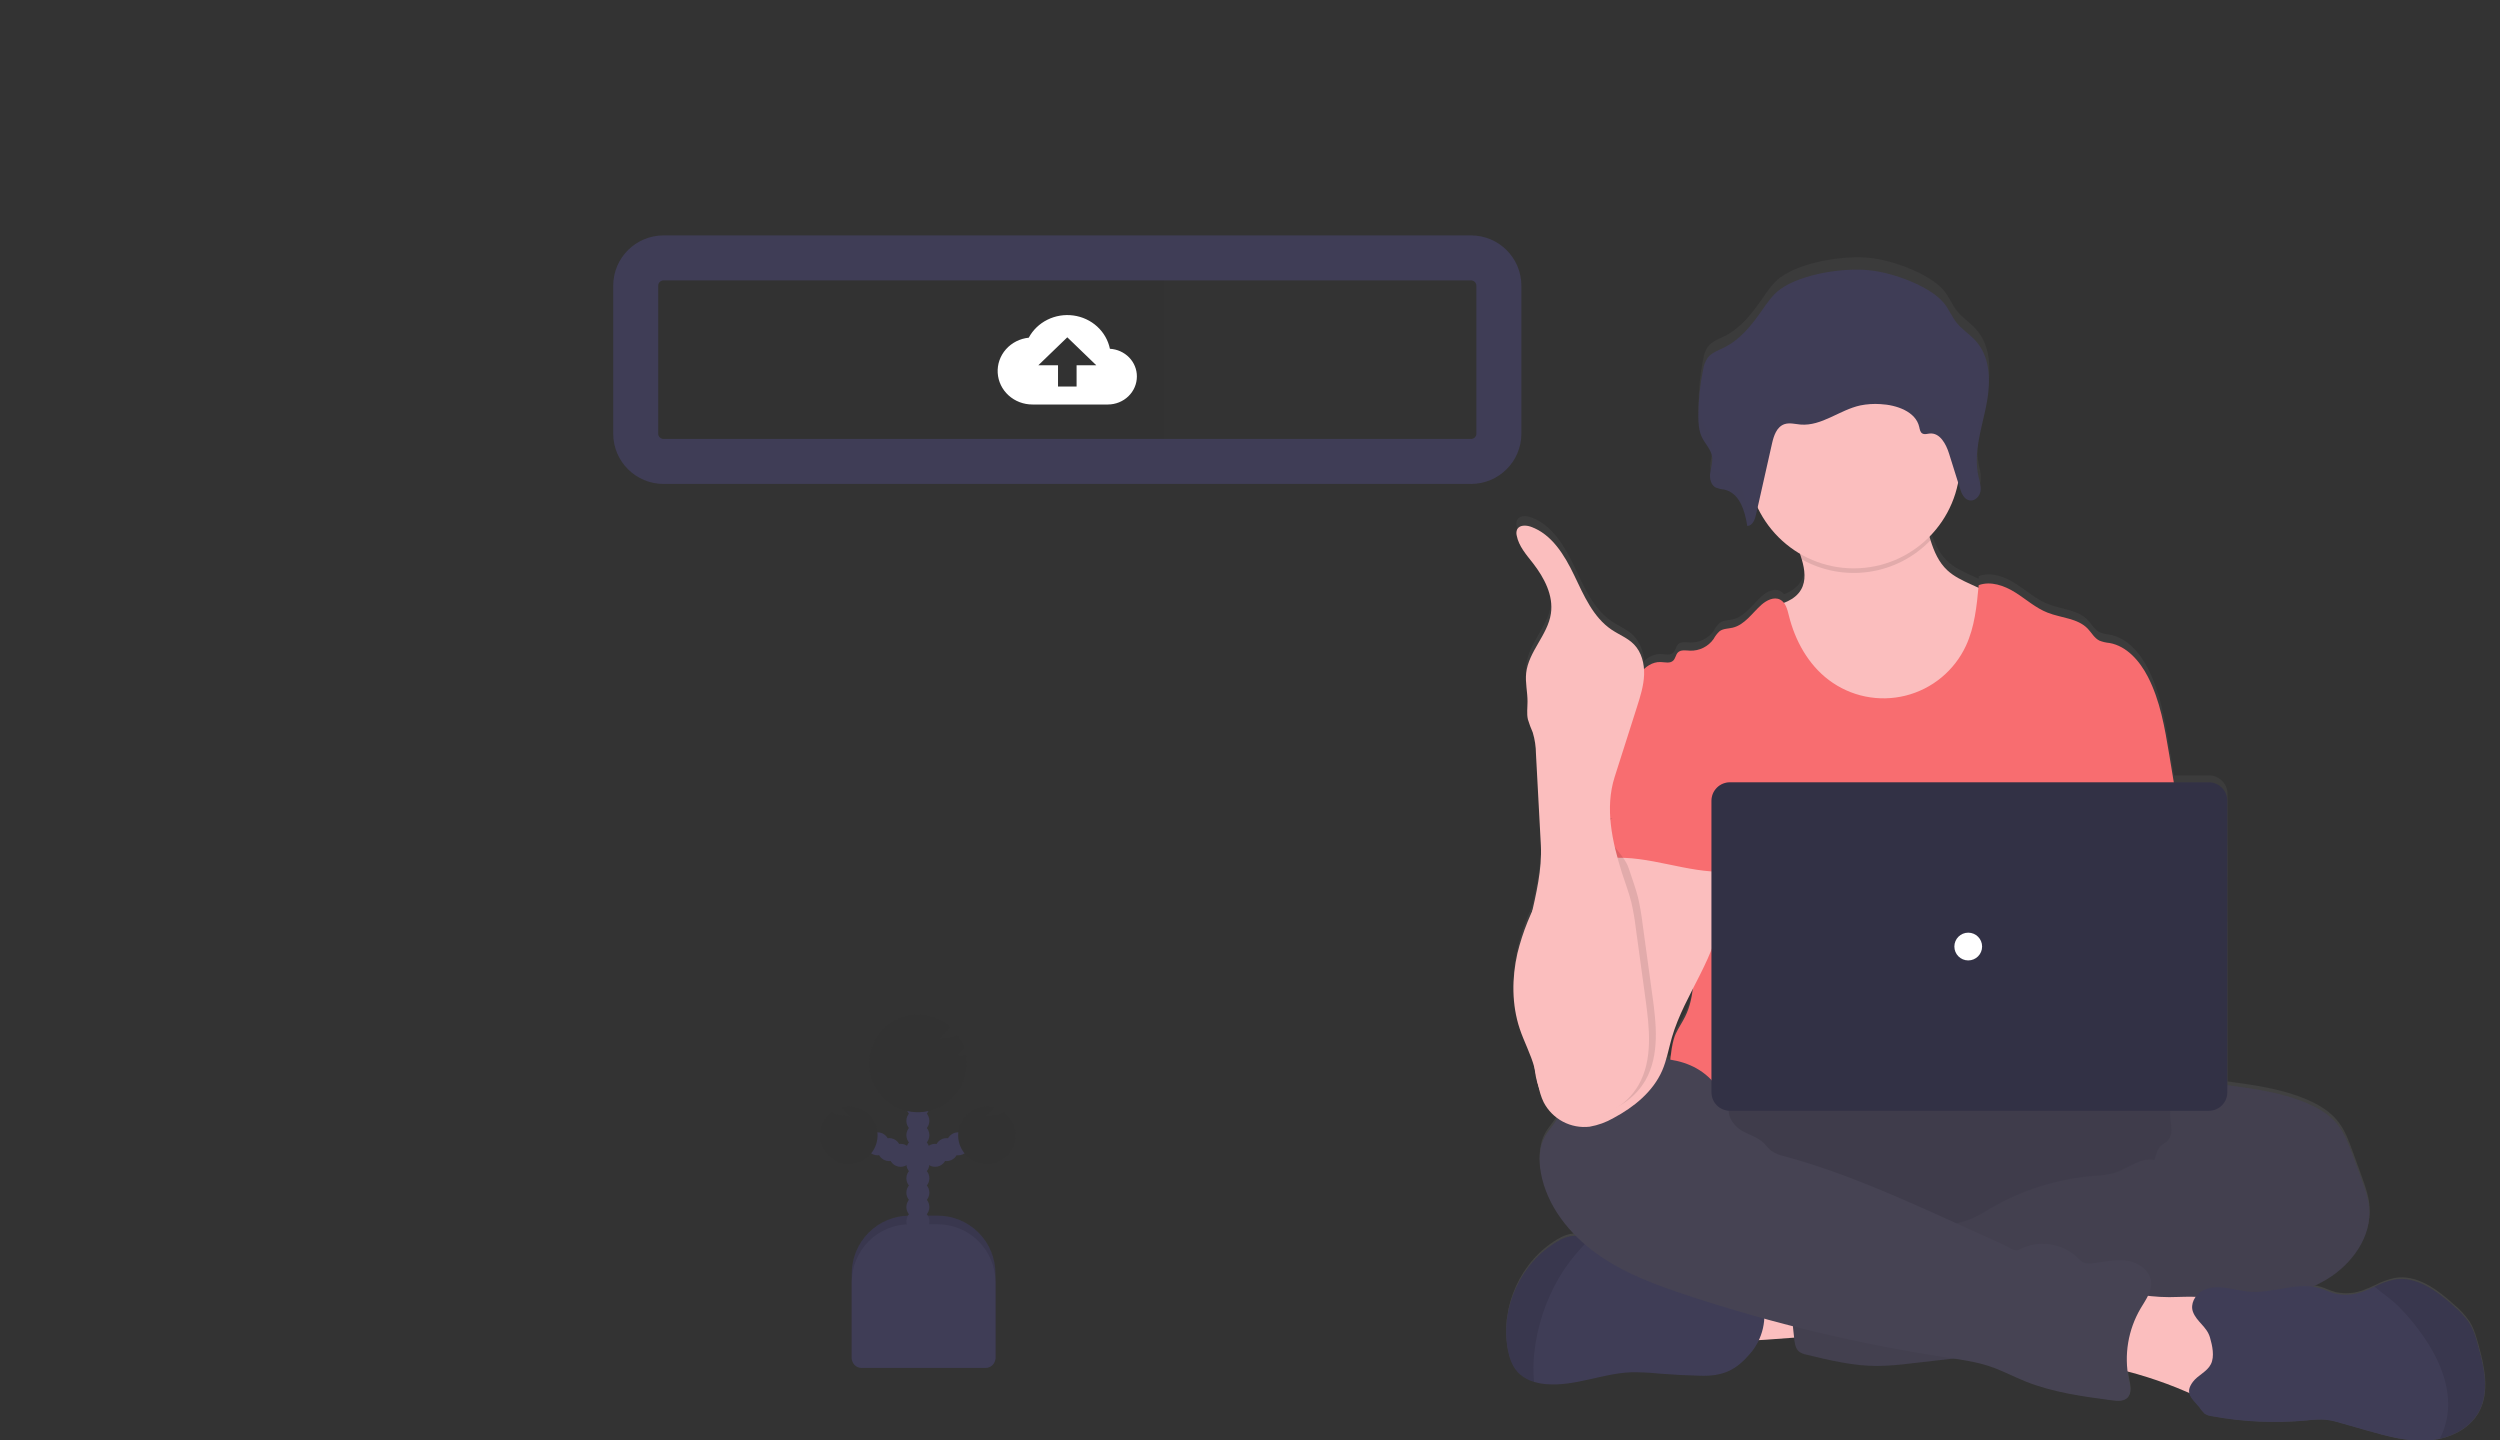 <svg width="500" height="288" viewBox="0 0 500 288" fill="none" xmlns="http://www.w3.org/2000/svg">
<rect x="0" y="0" width="500" height="288" fill="#333333" stroke="none"/>
<g clip-path="url(#clip0)">
<path opacity="0.1" d="M289 24C263.779 23.122 234.941 41.416 212 32.5C189.059 23.584 165.209 19.87 140.592 15.166C124.758 12.128 106.653 11.699 93.895 20.194C81.619 28.384 77.652 42.484 75.517 55.577C73.915 65.433 72.968 75.8 77.368 85.024C80.419 91.428 85.84 96.811 89.589 102.946C102.628 124.288 93.412 150.607 79.277 171.446C72.652 181.22 64.96 190.557 59.843 200.956C54.727 211.354 52.361 223.285 56.835 233.901C61.273 244.432 71.846 252.326 83.295 257.884C106.556 269.171 133.955 272.405 160.696 274.234C219.86 278.286 279.343 276.531 338.662 274.776C360.617 274.125 382.666 273.465 404.263 270.068C416.258 268.181 428.642 265.185 437.348 257.977C448.4 248.8 451.139 233.258 443.735 221.752C431.312 202.449 396.972 197.652 388.278 176.938C383.496 165.537 388.406 152.834 395.351 142.26C410.253 119.572 435.228 99.673 436.545 73.74C437.449 55.932 425.443 38.096 406.878 29.667C387.417 20.833 360.434 21.945 346.086 36.567C331.293 51.587 311.267 24.772 289 24Z" fill="#323232"/>
<g opacity="0.1">
<path opacity="0.1" d="M53.947 112.376C53.947 112.376 19.371 97.831 14.823 124.057C14.823 124.057 12.46 128.147 15.749 131.524C15.749 131.524 16.456 129.71 19.797 131.584C20.99 132.244 22.257 132.759 23.572 133.12C25.347 133.609 27.234 133.509 28.947 132.833C28.947 132.833 40.323 132.218 49.89 117.335C49.89 117.335 53.993 114.8 54.197 113.847L47.341 114.31C47.341 114.31 47.868 119.329 45.028 122.341C45.028 122.341 47.544 114.55 46.337 114.333C46.092 114.287 42.715 114.731 42.715 114.731C42.715 114.731 43.589 123.46 39.014 127.975C39.014 127.975 43.261 119.098 41.415 114.888L36.354 115.864C36.354 115.864 37.742 125.047 32.736 130.386C32.736 130.386 36.853 120.948 35.262 116.156L30.418 117.784C30.418 117.784 31.584 126.763 27.397 131.2C27.397 131.2 31.052 119.815 29.331 118.247C29.331 118.247 24.973 120.014 24.044 121.022C24.044 121.022 24.733 127.499 22.073 129.835C22.073 129.835 23.706 121.971 22.896 121.647C22.896 121.647 17.835 125.459 16.29 128.748C16.29 128.748 18.215 123.724 22.262 120.883C22.262 120.883 18.862 120.31 16.248 121.73C16.248 121.73 17.997 118.395 23.488 119.977C23.488 119.977 27.555 117.159 28.369 117.201C28.369 117.201 23.174 114.888 19.422 115.175C19.422 115.175 23.447 112.862 29.637 116.725L34.471 114.98C34.471 114.98 27.763 111.543 24.404 111.557C24.404 111.557 28.873 109.827 35.724 114.638L40.675 113.63C40.675 113.63 35.123 110.229 31.381 109.438C31.381 109.438 35.868 108.726 42.104 113.394L45.486 113.111C45.486 113.111 41.392 110.697 40.152 110.109C38.912 109.522 38.968 109.142 38.968 109.142C41.917 109.655 44.665 110.978 46.906 112.963C46.906 112.963 53.919 112.806 53.947 112.376Z" fill="#323232"/>
</g>
<g opacity="0.1">
<path opacity="0.1" d="M52.679 86.303C52.679 86.303 40.416 57.958 22.78 70.958C22.78 70.958 19.052 72.04 19.08 75.908C19.08 75.908 20.532 75.232 21.453 78.253C21.79 79.325 22.256 80.351 22.841 81.311C23.613 82.615 24.791 83.631 26.195 84.202C26.195 84.202 33.305 90.318 47.475 86.927C47.475 86.927 51.361 87.755 52.023 87.311L47.692 83.67C47.692 83.67 45.143 86.955 41.729 87.112C41.729 87.112 47.665 83.92 47.072 83.101C46.952 82.935 44.69 81.279 44.69 81.279C44.69 81.279 40.24 86.96 34.975 87.047C34.975 87.047 42.557 84.188 43.857 80.64L40.295 78.327C40.295 78.327 35.882 84.568 29.872 84.892C29.872 84.892 37.695 81.63 39.481 77.874L35.674 76.083C35.674 76.083 31.251 82.097 26.25 82.324C26.25 82.324 34.91 77.642 34.776 75.732C34.776 75.732 31.182 74.298 30.039 74.381C30.039 74.381 26.768 78.614 23.849 78.494C23.849 78.494 29.303 74.751 29.007 74.099C29.007 74.099 23.826 73.479 21.036 74.561C21.036 74.561 25.043 72.674 29.063 73.294C29.063 73.294 27.37 71.013 25.015 70.379C25.015 70.379 27.957 69.394 30.317 73.456C30.317 73.456 34.332 74.103 34.804 74.585C34.804 74.585 33.041 70.24 30.64 68.284C30.64 68.284 34.341 69.209 35.822 75.024L39.689 76.74C39.689 76.74 37.663 70.874 35.655 68.973C35.655 68.973 39.296 70.49 40.628 77.254L44.144 79.47C44.144 79.47 42.784 74.288 41.012 71.684C41.012 71.684 44.084 73.821 45.125 80.145L47.299 81.903C47.299 81.903 46.24 78.137 45.837 77.083C45.435 76.028 45.685 75.834 45.685 75.834C47.146 77.817 48.026 80.169 48.224 82.625C48.224 82.625 52.407 86.538 52.679 86.303Z" fill="#323232"/>
</g>
<path d="M495.747 269.106C495.284 267.431 494.822 265.733 493.896 264.276C493.038 263.039 492.017 261.924 490.862 260.959C487.508 257.911 483.386 254.816 478.94 255.588C477.561 255.889 476.229 256.375 474.98 257.032C474.332 257.332 473.68 257.633 473.014 257.887C471.137 258.671 469.063 258.852 467.078 258.406C466.061 258.133 465.112 257.642 464.109 257.337C463.63 257.194 463.141 257.089 462.647 257.022C463.616 256.583 464.558 256.088 465.469 255.537C470.46 252.452 474.443 246.9 473.884 241.025C473.699 239.036 473.014 237.134 472.338 235.261C471.746 233.623 471.153 231.984 470.557 230.343C469.789 228.21 468.998 226.041 467.592 224.269C466.028 222.298 463.808 220.961 461.513 219.962C456.582 217.82 451.192 217.066 445.872 216.335L445.502 216.284V158.809C445.505 158.321 445.412 157.837 445.227 157.385C445.042 156.934 444.77 156.523 444.426 156.177C444.082 155.831 443.673 155.556 443.223 155.368C442.772 155.181 442.289 155.085 441.801 155.085H434.802C434.493 153.197 434.185 151.311 433.876 149.427C432.993 144.056 432.081 138.578 429.606 133.739C427.987 130.57 425.406 127.554 421.932 126.93C421.248 126.866 420.576 126.71 419.933 126.467C418.915 125.967 418.36 124.857 417.574 124.034C415.557 121.92 412.277 121.887 409.571 120.795C407.183 119.847 405.231 118.057 403.057 116.683C400.883 115.309 398.176 114.328 395.766 115.225C395.766 115.401 395.734 115.572 395.715 115.748L394.17 115.054C392.505 114.286 390.802 113.491 389.465 112.223C387.744 110.599 386.828 108.457 386.116 106.172C386.042 105.931 385.972 105.709 385.903 105.455C388.859 102.434 390.861 98.609 391.658 94.459C391.783 94.861 391.912 95.268 392.037 95.675C392.151 96.089 392.306 96.49 392.5 96.873C392.564 97 392.637 97.122 392.717 97.239C392.87 97.466 393.061 97.665 393.282 97.826C393.501 97.986 393.757 98.086 394.027 98.118C394.156 98.136 394.286 98.136 394.415 98.118C394.765 98.044 395.09 97.884 395.361 97.652C395.633 97.42 395.842 97.124 395.97 96.79C396.043 96.608 396.098 96.419 396.132 96.226C396.149 96.109 396.16 95.992 396.164 95.874C396.164 95.837 396.164 95.8 396.164 95.763C396.164 95.726 396.164 95.601 396.164 95.523C396.164 95.444 396.164 95.435 396.164 95.393C396.164 95.351 396.164 95.236 396.164 95.162V95.041C396.164 94.949 396.136 94.856 396.118 94.769C396.099 94.681 396.118 94.718 396.118 94.695C396.094 94.574 396.067 94.459 396.044 94.338C396.041 94.312 396.041 94.286 396.044 94.26L395.974 93.968L395.933 93.792V93.746C395.886 93.566 395.845 93.381 395.803 93.196C395.467 91.588 395.381 89.939 395.549 88.306C395.827 85.91 396.269 83.536 396.872 81.2L396.969 80.779L397.08 80.289C397.154 79.956 397.223 79.622 397.293 79.289C397.353 79.007 397.408 78.72 397.459 78.433C397.51 78.147 397.547 77.929 397.584 77.675C397.584 77.642 397.584 77.615 397.584 77.582C397.867 75.858 397.943 74.106 397.811 72.364C397.593 69.944 396.844 67.654 395.197 65.827C394.036 64.536 392.509 63.584 391.431 62.228C390.418 60.956 389.849 59.392 388.804 58.148C385.912 54.697 378.497 52.036 373.944 51.574C368.731 51.047 360.306 52.379 356.106 55.46C354.551 56.598 353.487 58.236 352.405 59.795C350.416 62.691 348.153 65.577 344.966 67.197C343.759 67.807 342.38 68.27 341.58 69.334C341.096 70.055 340.78 70.876 340.654 71.735C340.039 74.75 339.72 77.818 339.701 80.895C339.632 82.24 339.805 83.588 340.21 84.873C340.275 85.049 340.354 85.229 340.437 85.4C340.511 85.553 340.594 85.706 340.682 85.863L340.738 85.96C341.296 86.762 341.792 87.605 342.223 88.481C342.325 88.729 342.399 88.986 342.445 89.249C342.524 89.929 342.48 90.617 342.315 91.28C342.315 91.382 342.278 91.479 342.255 91.576L342.213 91.789C342.213 91.854 342.213 91.923 342.176 91.988C342.139 92.189 342.107 92.388 342.079 92.585C342.079 92.724 342.052 92.867 342.047 93.011C342.014 93.584 342.124 94.156 342.366 94.676C342.427 94.8 342.5 94.918 342.584 95.028C342.749 95.249 342.963 95.431 343.208 95.56C343.759 95.767 344.334 95.903 344.92 95.967C346.65 96.355 347.732 97.678 348.436 99.302C348.592 99.667 348.729 100.039 348.847 100.417C349.136 101.366 349.352 102.336 349.495 103.318C350.282 103.276 350.739 102.582 351.017 101.823C351.104 101.573 351.176 101.318 351.235 101.06C351.341 100.574 351.447 100.089 351.558 99.603C353.384 103.477 356.326 106.719 360.006 108.911C360.135 109.29 360.26 109.674 360.376 110.063C360.982 112.158 361.273 114.356 360.223 116.188C359.474 117.488 358.211 118.293 356.804 118.848C356.602 118.576 356.341 118.353 356.041 118.195C354.82 117.585 353.358 118.33 352.34 119.241C350.49 120.916 348.982 123.317 346.544 123.867C345.665 124.071 344.693 124.029 343.958 124.566C343.473 125.021 343.068 125.554 342.759 126.143C342.231 126.902 341.52 127.515 340.692 127.928C339.864 128.34 338.946 128.538 338.022 128.503C337.176 128.461 336.172 128.267 335.593 128.887C335.163 129.349 335.131 130.085 334.668 130.524C334.044 131.135 333.03 130.834 332.161 130.797C331.532 130.799 330.911 130.928 330.334 131.178C329.758 131.428 329.238 131.793 328.807 132.25C328.752 130.383 328.037 128.597 326.79 127.207C325.541 125.921 323.806 125.26 322.326 124.251C318.625 121.734 316.774 117.312 314.845 113.259C312.916 109.207 310.371 104.932 306.162 103.456C305.195 103.114 303.849 103.086 303.414 104.025C303.266 104.417 303.242 104.845 303.344 105.251C303.751 107.407 305.287 109.137 306.615 110.872C308.849 113.796 310.723 117.372 310.182 121.027C309.548 125.352 305.694 128.711 305.232 133.055C305.028 134.97 305.514 136.894 305.509 138.819C305.509 140.022 305.32 141.238 305.579 142.409C305.854 143.298 306.18 144.171 306.555 145.023C306.972 146.421 307.187 147.871 307.193 149.33C307.52 155.461 307.846 161.594 308.169 167.728C308.415 172.303 307.415 176.818 306.407 181.32C305.156 183.988 304.186 186.778 303.511 189.647C302.373 194.657 302.34 199.995 303.973 204.871C304.848 207.522 306.189 210.007 306.906 212.704C306.906 212.764 306.934 212.819 306.948 212.875C307.018 213.448 307.096 214.022 307.203 214.591C307.334 215.249 307.506 215.897 307.716 216.534C307.926 217.631 308.268 218.698 308.734 219.712C309.383 221.001 310.335 222.112 311.51 222.951C310.843 224.255 309.765 225.305 309.048 226.582C307.799 228.793 307.748 231.509 308.202 234.016C309.076 238.855 311.69 243.181 315.141 246.697C314.987 246.688 314.833 246.688 314.678 246.697C313.55 246.822 312.466 247.21 311.514 247.83C304.209 252.1 300.032 261.246 301.559 269.619C301.859 271.257 302.382 272.913 303.474 274.158C304.383 275.148 305.551 275.865 306.846 276.226C307.655 276.469 308.488 276.624 309.331 276.688C315.025 277.151 320.54 274.509 326.249 274.287C328.141 274.257 330.034 274.345 331.916 274.551C334.664 274.779 337.418 274.924 340.178 274.986C344.661 275.092 347.187 273.899 350.05 270.545C350.754 269.712 351.341 268.788 351.794 267.797C354.228 267.658 356.915 267.445 358.863 267.283L358.891 267.556C358.997 268.481 359.159 269.545 359.899 270.133C360.317 270.416 360.79 270.608 361.287 270.697C365.964 271.849 370.697 273.01 375.508 273.01C377.767 272.963 380.022 272.789 382.262 272.488L390.728 271.511C393.192 271.829 395.623 272.358 397.996 273.094C400.438 273.926 402.724 275.162 405.111 276.133C410.662 278.386 416.639 279.191 422.556 279.977C423.565 280.112 424.721 280.204 425.471 279.515C426.433 278.59 426.109 277.04 425.841 275.744C425.73 275.217 425.646 274.68 425.577 274.144C429.571 275.194 433.478 276.55 437.263 278.201L437.929 278.492C438.119 279.501 439.053 280.31 439.946 281.398C440.239 281.855 440.582 282.279 440.968 282.661C441.409 282.951 441.911 283.133 442.435 283.193C448.687 284.357 455.071 284.645 461.402 284.048C462.697 283.872 464.007 283.827 465.311 283.914C466.269 284.044 467.213 284.258 468.133 284.553L473.49 286.084C477.436 287.217 481.484 288.36 485.579 288.106C486.41 288.051 487.236 287.932 488.049 287.749C491.287 287 494.308 285.186 495.863 282.272C497.949 278.307 496.936 273.436 495.747 269.106ZM338.614 196.748C338.449 198.754 337.926 200.714 337.069 202.535C336.495 203.696 335.755 204.765 335.219 205.931C334.71 206.986 334.33 208.979 334.104 211.168C333.826 211.121 333.544 211.08 333.266 211.047C333.678 209.604 333.988 208.124 334.4 206.676C335.376 203.234 336.981 199.982 338.614 196.748Z" fill="url(#paint0_linear)"/>
<path d="M345.743 267.898C344.767 265.678 343.842 263.124 344.818 260.904C345.455 259.596 346.55 258.567 347.894 258.012C349.225 257.47 350.628 257.124 352.058 256.985C356.547 256.396 361.09 256.334 365.594 256.8C365.923 259.4 365.229 262.037 364.632 264.549C364.091 266.862 363.781 267.204 361.394 267.325C359.848 267.408 346.109 268.717 345.743 267.898Z" fill="#FBBEBE"/>
<path d="M386.939 252.919C423.475 252.919 453.094 244.634 453.094 234.414C453.094 224.195 423.475 215.91 386.939 215.91C350.403 215.91 320.785 224.195 320.785 234.414C320.785 244.634 350.403 252.919 386.939 252.919Z" fill="#464353"/>
<path opacity="0.1" d="M386.939 252.919C423.475 252.919 453.094 244.634 453.094 234.414C453.094 224.195 423.475 215.91 386.939 215.91C350.403 215.91 320.785 224.195 320.785 234.414C320.785 244.634 350.403 252.919 386.939 252.919Z" fill="black"/>
<path d="M398.801 136.728C396.533 141.11 392.767 144.531 388.188 146.369C385.492 147.352 382.656 147.892 379.787 147.97C376.646 148.113 373.44 147.909 370.489 146.836C366.529 145.402 363.239 142.469 360.774 139.05C358.308 135.632 356.61 131.727 355.134 127.79C354.357 125.741 353.617 123.557 353.982 121.392C356.365 120.851 358.974 120.055 360.205 117.941C361.255 116.128 360.963 113.953 360.357 111.881C360.186 111.293 359.987 110.71 359.788 110.151C359.326 108.809 357.73 106.26 358.84 105.113C359.548 104.386 362.513 104.016 363.535 103.544C366.686 102.092 369.591 99.992 373.052 99.302C376.045 98.706 379.135 99.265 382.123 99.885C382.52 99.943 382.901 100.08 383.243 100.288C383.633 100.617 383.922 101.05 384.076 101.537C384.927 103.609 385.427 105.899 386.111 108.06C386.824 110.322 387.74 112.445 389.456 114.051C390.793 115.304 392.495 116.091 394.161 116.854L398.26 118.732C398.989 119.005 399.65 119.433 400.198 119.986C400.734 120.723 401.054 121.594 401.123 122.503C401.858 127.371 401.045 132.346 398.801 136.728Z" fill="#FBBEBE"/>
<path opacity="0.1" d="M386.093 108.06C382.83 111.454 378.534 113.67 373.877 114.361C369.22 115.053 364.465 114.18 360.357 111.881C360.186 111.293 359.987 110.71 359.788 110.151C359.326 108.809 357.73 106.26 358.84 105.113C359.548 104.386 362.513 104.016 363.535 103.544C366.686 102.092 369.591 99.992 373.051 99.302C376.045 98.706 379.135 99.265 382.123 99.885C382.52 99.943 382.901 100.08 383.243 100.288C383.633 100.617 383.922 101.05 384.076 101.537C384.908 103.609 385.408 105.899 386.093 108.06Z" fill="black"/>
<path d="M370.748 113.671C382.501 113.671 392.028 104.144 392.028 92.391C392.028 80.638 382.501 71.11 370.748 71.11C358.995 71.11 349.467 80.638 349.467 92.391C349.467 104.144 358.995 113.671 370.748 113.671Z" fill="#FBBEBE"/>
<path d="M435.584 161.455L433.835 150.861C432.951 145.545 432.04 140.128 429.569 135.34C427.946 132.203 425.369 129.215 421.895 128.595C421.21 128.534 420.538 128.378 419.896 128.132C418.878 127.642 418.323 126.541 417.541 125.727C415.524 123.636 412.24 123.603 409.538 122.539C407.151 121.614 405.199 119.833 403.025 118.473C400.85 117.113 398.144 116.16 395.738 117.03C395.35 121.17 394.938 125.403 393.18 129.173C392.036 131.628 390.357 133.796 388.268 135.518C386.178 137.24 383.73 138.474 381.102 139.129C378.474 139.783 375.733 139.842 373.08 139.301C370.426 138.76 367.927 137.633 365.765 136.002C361.643 132.897 359.002 128.109 357.771 123.099C357.471 121.878 357.128 120.476 356.004 119.916C354.787 119.306 353.326 120.046 352.303 120.943C350.43 122.604 348.94 124.982 346.507 125.542C345.628 125.745 344.656 125.704 343.925 126.236C343.439 126.684 343.033 127.211 342.722 127.795C342.19 128.547 341.478 129.155 340.652 129.564C339.826 129.972 338.911 130.169 337.99 130.136C337.143 130.094 336.139 129.9 335.561 130.515C335.131 130.977 335.098 131.699 334.636 132.129C334.011 132.735 332.998 132.439 332.128 132.407C330.481 132.338 328.95 133.392 328.006 134.72C327.063 136.048 326.619 137.69 326.156 139.281C331.212 150.542 335.839 161.816 340.895 173.076C341.132 173.5 341.258 173.977 341.26 174.463C341.159 174.968 340.944 175.443 340.631 175.851C338.152 179.834 338.23 184.845 338.503 189.526C338.776 194.208 339.109 199.153 337.018 203.349C336.449 204.501 335.709 205.556 335.168 206.708C333.9 209.317 333.442 217.663 334.182 220.466H438.734C436.74 214.984 437.499 203.983 437.915 198.163C438.207 194.092 437.453 190.026 437.129 185.955C436.449 177.642 436.957 169.754 435.584 161.455Z" fill="#F86D70"/>
<path d="M440.936 217.228C442.476 216.64 444.174 216.853 445.826 217.075C451.141 217.802 456.535 218.546 461.462 220.67C463.775 221.66 465.977 222.983 467.541 224.931C468.929 226.684 469.738 228.83 470.506 230.945L472.283 235.797C472.958 237.648 473.643 239.535 473.833 241.502C474.388 247.326 470.405 252.817 465.395 255.843C460.384 258.868 454.486 259.946 448.74 261.075C442.995 262.204 437.226 263.453 431.503 264.776C428.834 265.468 426.126 266.001 423.393 266.372C417.268 267.066 410.866 266.043 405.046 268.07C402.733 268.879 400.462 270.082 398.061 270.642C396.468 270.991 394.857 271.251 393.235 271.419L382.221 272.677C379.981 272.977 377.726 273.15 375.466 273.195C370.655 273.195 365.923 272.057 361.25 270.919C360.753 270.832 360.28 270.641 359.862 270.36C359.122 269.777 358.96 268.745 358.854 267.811C358.382 263.675 357.969 259.534 357.614 255.389C357.503 254.043 357.42 252.586 358.155 251.452C359.08 250.065 360.885 249.63 362.532 249.361C369.515 248.219 376.59 247.728 383.664 247.895C386.352 245.207 390.784 245.193 394.304 243.731C395.599 243.137 396.853 242.455 398.056 241.691C404.351 238.018 411.385 235.795 418.647 235.182C420.07 235.139 421.483 234.937 422.861 234.581C425.586 233.734 428.071 231.43 430.869 231.995C431.216 231.037 431.457 229.756 432.257 229.099C432.655 228.761 433.145 228.534 433.511 228.174C434.283 227.392 434.353 226.161 434.237 225.069C434.122 223.978 433.863 222.858 434.145 221.794C434.262 221.391 434.435 221.007 434.658 220.651C436.051 218.218 438.146 216.997 440.936 217.228Z" fill="#464353"/>
<path opacity="0.05" d="M440.936 217.228C442.476 216.64 444.174 216.853 445.826 217.075C451.141 217.802 456.535 218.546 461.462 220.67C463.775 221.66 465.977 222.983 467.541 224.931C468.929 226.684 469.738 228.83 470.506 230.945L472.283 235.797C472.958 237.648 473.643 239.535 473.833 241.502C474.388 247.326 470.405 252.817 465.395 255.843C460.384 258.868 454.486 259.946 448.74 261.075C442.995 262.204 437.226 263.453 431.503 264.776C428.834 265.468 426.126 266.001 423.393 266.372C417.268 267.066 410.866 266.043 405.046 268.07C402.733 268.879 400.462 270.082 398.061 270.642C396.468 270.991 394.857 271.251 393.235 271.419L382.221 272.677C379.981 272.977 377.726 273.15 375.466 273.195C370.655 273.195 365.923 272.057 361.25 270.919C360.753 270.832 360.28 270.641 359.862 270.36C359.122 269.777 358.96 268.745 358.854 267.811C358.382 263.675 357.969 259.534 357.614 255.389C357.503 254.043 357.42 252.586 358.155 251.452C359.08 250.065 360.885 249.63 362.532 249.361C369.515 248.219 376.59 247.728 383.664 247.895C386.352 245.207 390.784 245.193 394.304 243.731C395.599 243.137 396.853 242.455 398.056 241.691C404.351 238.018 411.385 235.795 418.647 235.182C420.07 235.139 421.483 234.937 422.861 234.581C425.586 233.734 428.071 231.43 430.869 231.995C431.216 231.037 431.457 229.756 432.257 229.099C432.655 228.761 433.145 228.534 433.511 228.174C434.283 227.392 434.353 226.161 434.237 225.069C434.122 223.978 433.863 222.858 434.145 221.794C434.262 221.391 434.435 221.007 434.658 220.651C436.051 218.218 438.146 216.997 440.936 217.228Z" fill="black"/>
<path d="M349.999 270.757C347.136 274.074 344.614 275.258 340.132 275.152C337.374 275.087 334.62 274.944 331.869 274.722C329.989 274.518 328.098 274.43 326.207 274.458C320.498 274.68 314.988 277.294 309.294 276.836C308.452 276.77 307.619 276.615 306.809 276.373C305.525 276.016 304.364 275.309 303.455 274.333C302.364 273.098 301.841 271.46 301.54 269.841C300.018 261.542 304.191 252.502 311.496 248.279C312.449 247.663 313.532 247.278 314.66 247.154C315.766 247.15 316.859 247.39 317.861 247.858L317.931 247.885C320.898 249.106 323.594 250.905 325.86 253.178C326.204 253.571 326.614 253.902 327.072 254.154C327.529 254.326 328.013 254.417 328.501 254.422L334.58 254.806C335.61 254.837 336.634 254.978 337.634 255.227C338.736 255.612 339.809 256.076 340.844 256.615C344.115 258.077 347.742 258.465 351.276 259.03C351.617 259.049 351.942 259.179 352.201 259.4C352.342 259.575 352.441 259.781 352.488 260.001C352.982 261.861 353.013 263.813 352.579 265.688C352.145 267.563 351.26 269.303 349.999 270.757Z" fill="#3F3D56"/>
<path opacity="0.1" d="M317.912 247.885C315.554 250.137 313.508 252.695 311.829 255.491C309.134 260.104 307.442 265.233 306.86 270.544C306.64 272.482 306.623 274.437 306.809 276.378C305.524 276.019 304.363 275.311 303.455 274.333C302.364 273.098 301.841 271.46 301.54 269.841C300.018 261.542 304.191 252.502 311.496 248.279C312.449 247.663 313.532 247.278 314.66 247.154C315.766 247.15 316.859 247.39 317.861 247.858L317.912 247.885Z" fill="black"/>
<path d="M435.644 259.39C439.044 259.298 442.86 259.127 445.359 261.417C447.741 263.582 448.056 267.153 448.213 270.368L448.393 274.102C448.449 275.24 448.495 276.415 448.037 277.47C447.223 279.32 444.989 280.213 442.948 280.106C440.908 280 439.035 279.107 437.17 278.302C432.109 276.122 426.839 274.462 421.441 273.348C421.617 270.766 421.91 268.197 422.32 265.64C422.602 263.869 422.649 260.903 423.833 259.432C425.087 257.878 426.72 258.72 428.422 259.007C430.811 259.371 433.23 259.5 435.644 259.39Z" fill="#FBBEBE"/>
<path d="M345.794 221.882C345.794 222.344 345.068 221.882 345.003 221.387C344.494 217.644 341.524 214.558 338.064 213.06C334.603 211.561 330.662 211.482 326.915 211.838C321.248 212.375 314.91 214.545 312.814 219.842C312.324 221.081 312.102 222.423 311.5 223.612C310.834 224.916 309.747 225.957 309.025 227.225C307.781 229.418 307.73 232.105 308.179 234.585C309.386 241.201 313.91 246.858 319.393 250.777C324.875 254.695 331.282 257.036 337.671 259.145C354.564 264.717 371.896 268.857 389.484 271.52C392.333 271.951 395.211 272.349 397.94 273.265C400.383 274.083 402.668 275.309 405.055 276.272C410.607 278.501 416.579 279.297 422.496 280.079C423.505 280.208 424.661 280.301 425.406 279.616C426.368 278.723 426.049 277.169 425.776 275.888C424.771 271.019 425.611 265.951 428.131 261.667C429.121 260.001 430.407 258.294 430.222 256.365C430 254.117 427.761 252.525 425.531 252.165C423.301 251.804 421.034 252.336 418.795 252.627C418.023 252.729 417.181 252.794 416.482 252.401C416.149 252.176 415.848 251.908 415.585 251.605C414.042 250.117 412.068 249.156 409.945 248.859C407.823 248.562 405.661 248.945 403.769 249.953C402.941 250.416 401.688 249.384 400.827 248.996L391.107 244.587C379.931 239.531 368.698 234.451 356.874 231.25C355.93 231.064 355.034 230.691 354.237 230.153C353.649 229.691 353.228 229.061 352.687 228.548C351.507 227.433 349.865 226.989 348.45 226.198C347.034 225.407 345.461 223.468 345.794 221.882Z" fill="#464353"/>
<path d="M495.77 282.341C494.216 285.223 491.199 287.018 487.961 287.759C487.148 287.942 486.322 288.06 485.491 288.11C481.397 288.365 477.353 287.231 473.407 286.112L468.05 284.594C467.129 284.304 466.185 284.094 465.228 283.965C463.925 283.878 462.617 283.923 461.324 284.099C454.992 284.688 448.61 284.402 442.356 283.248C441.833 283.192 441.331 283.012 440.89 282.725C440.503 282.347 440.161 281.926 439.867 281.472C438.41 279.718 436.842 278.696 438.567 276.383C439.562 275.041 441.408 274.37 442.18 272.83C442.953 271.289 442.458 269.101 442 267.51C441.376 265.312 439.321 264.364 438.586 262.347C438.035 260.825 438.961 259.058 440.353 258.23C441.746 257.402 443.467 257.337 445.072 257.55C446.677 257.762 448.25 258.216 449.865 258.341C454.611 258.72 459.464 256.273 464.021 257.651C465.025 257.957 465.973 258.442 466.991 258.711C468.975 259.155 471.048 258.975 472.926 258.197C473.592 257.947 474.244 257.647 474.892 257.351C476.141 256.7 477.471 256.22 478.848 255.921C483.293 255.158 487.415 258.234 490.769 261.237C491.921 262.192 492.94 263.297 493.799 264.521C494.725 265.965 495.215 267.644 495.65 269.3C496.876 273.589 497.889 278.409 495.77 282.341Z" fill="#3F3D56"/>
<path opacity="0.1" d="M495.77 282.342C494.216 285.224 491.199 287.019 487.961 287.759C489.221 285.312 489.789 282.567 489.603 279.82C489.326 275.421 487.392 271.276 484.926 267.621C483.409 265.371 481.684 263.27 479.773 261.343C478.302 259.863 476.493 258.688 474.911 257.333C476.16 256.682 477.49 256.202 478.866 255.903C483.312 255.14 487.434 258.216 490.788 261.219C491.939 262.174 492.958 263.279 493.818 264.503C494.743 265.947 495.233 267.626 495.668 269.282C496.876 273.589 497.889 278.409 495.77 282.342Z" fill="black"/>
<path d="M356.046 57.852C354.491 58.976 353.427 60.59 352.345 62.14C350.351 65.004 348.093 67.863 344.906 69.459C343.698 70.065 342.32 70.523 341.52 71.578C341.044 72.291 340.736 73.102 340.617 73.951C340.007 76.935 339.688 79.972 339.664 83.018C339.664 84.535 339.729 86.099 340.4 87.478C341.034 88.773 342.176 89.869 342.412 91.28C342.593 92.381 342.186 93.478 342.042 94.583C341.899 95.689 342.149 96.998 343.171 97.526C343.722 97.733 344.297 97.868 344.883 97.928C347.959 98.613 348.991 102.221 349.458 105.205C350.504 105.145 350.975 103.947 351.193 102.971L354.399 88.717C354.746 87.172 355.324 85.382 356.865 84.841C357.896 84.484 359.025 84.818 360.103 84.91C364.336 85.257 367.916 81.986 372.057 81.084C373.382 80.818 374.737 80.73 376.086 80.821C379.352 80.983 383.15 82.324 383.844 85.373C383.96 85.868 384.029 86.46 384.492 86.705C384.955 86.95 385.417 86.742 385.926 86.705C387.999 86.497 389.22 88.829 389.817 90.734L391.991 97.674C392.315 98.724 392.861 99.959 393.999 100.093C395.049 100.223 395.942 99.228 396.099 98.243C396.256 97.257 395.914 96.235 395.687 95.245C394.665 90.688 396.229 86.025 397.182 81.459C398.135 76.893 398.306 71.647 395.109 68.131C393.948 66.859 392.421 65.91 391.339 64.569C390.33 63.31 389.761 61.765 388.716 60.53C385.824 57.121 378.409 54.488 373.861 54.053C368.684 53.484 360.246 54.803 356.046 57.852Z" fill="#3F3D56"/>
<g opacity="0.1">
<path opacity="0.1" d="M394.017 96.85C392.879 96.711 392.333 95.462 392.01 94.43C391.285 92.114 390.56 89.801 389.835 87.491C389.238 85.581 388.017 83.249 385.945 83.462C385.482 83.513 384.936 83.702 384.511 83.462C384.085 83.221 383.979 82.624 383.863 82.129C383.169 79.076 379.371 77.739 376.105 77.577C374.756 77.489 373.401 77.577 372.075 77.841C367.912 78.766 364.354 82.004 360.121 81.667C359.03 81.579 357.901 81.246 356.883 81.602C355.324 82.139 354.764 83.915 354.417 85.479L351.211 99.727C350.994 100.708 350.522 101.906 349.477 101.962C349.014 98.983 347.978 95.374 344.901 94.689C344.317 94.625 343.742 94.49 343.19 94.287C342.787 94.067 342.472 93.716 342.297 93.292C342.213 93.722 342.116 94.153 342.061 94.583C341.922 95.684 342.167 96.998 343.19 97.525C343.74 97.733 344.316 97.868 344.901 97.928C347.978 98.612 349.009 102.221 349.477 105.205C350.522 105.145 350.994 103.946 351.211 102.97L354.417 88.717C354.764 87.172 355.343 85.382 356.883 84.84C357.915 84.484 359.043 84.817 360.121 84.91C364.354 85.257 367.935 81.986 372.075 81.084C373.395 80.82 374.744 80.731 376.086 80.82C379.352 80.982 383.15 82.324 383.844 85.372C383.96 85.867 384.029 86.459 384.492 86.705C384.955 86.95 385.417 86.742 385.926 86.705C387.999 86.496 389.22 88.828 389.817 90.734C390.538 93.05 391.263 95.363 391.991 97.673C392.315 98.723 392.861 99.959 393.999 100.093C395.049 100.222 395.942 99.228 396.099 98.242C396.17 97.413 396.076 96.578 395.822 95.786C395.657 96.12 395.399 96.398 395.078 96.587C394.758 96.776 394.389 96.867 394.017 96.85Z" fill="black"/>
<path opacity="0.1" d="M342.417 88.042C342.181 86.631 341.029 85.534 340.405 84.239C340.003 83.365 339.771 82.424 339.72 81.463C339.72 81.981 339.674 82.5 339.669 83.022C339.669 84.54 339.734 86.103 340.405 87.482C340.918 88.532 341.765 89.457 342.19 90.526C342.415 89.718 342.492 88.877 342.417 88.042Z" fill="black"/>
<path opacity="0.1" d="M397.2 78.197C396.358 82.231 395.044 86.339 395.451 90.383C395.715 87.399 396.585 84.396 397.2 81.436C397.713 79.189 397.894 76.879 397.737 74.58C397.636 75.796 397.457 77.004 397.2 78.197Z" fill="black"/>
</g>
<path d="M344.24 181.902C343.68 191.09 336.94 198.682 334.372 207.518C333.734 209.729 333.35 212.023 332.434 214.128C330.583 218.361 326.776 221.433 322.719 223.598C321.239 224.454 319.619 225.042 317.935 225.338C316.084 225.554 314.211 225.201 312.565 224.326C310.92 223.45 309.58 222.094 308.725 220.438C307.665 218.287 307.517 215.812 306.874 213.499C306.157 210.83 304.815 208.369 303.941 205.746C302.331 200.921 302.364 195.638 303.478 190.678C304.535 186.366 306.207 182.227 308.442 178.391C308.766 177.822 309.095 177.258 309.432 176.698C310.387 175.08 311.458 173.534 312.638 172.072C315.414 168.727 318.981 166.155 322.511 163.62C322.78 163.398 323.096 163.24 323.436 163.157H323.491C323.889 163.143 324.284 163.236 324.634 163.425C329.529 165.542 334.228 168.087 338.674 171.031C340.266 172.09 342.778 173.275 343.611 175.079C344.443 176.883 344.36 179.941 344.24 181.902Z" fill="#FBBEBE"/>
<path d="M325.874 139.624C325.423 140.096 325.074 140.654 324.847 141.266C321.107 149.694 318.898 158.72 318.324 167.922C318.334 168.371 318.23 168.815 318.023 169.213C317.819 169.478 317.591 169.724 317.343 169.948C317.118 170.215 316.95 170.526 316.849 170.86C316.749 171.195 316.718 171.546 316.759 171.893C316.799 172.24 316.911 172.575 317.086 172.877C317.262 173.179 317.497 173.442 317.778 173.649C318.541 172.211 320.369 171.743 321.992 171.618C329.769 171.003 337.365 174.621 345.165 174.348C344.614 172.447 343.823 170.619 343.375 168.695C341.39 160.15 346.34 150.847 343.305 142.617C342.699 140.97 341.686 139.351 340.09 138.629C339.429 138.362 338.738 138.179 338.031 138.083C336.061 137.727 332.138 136.205 330.232 136.816C329.528 137.042 329.251 137.704 328.668 138.102C327.803 138.671 326.628 138.87 325.874 139.624Z" fill="#F86D70"/>
<path opacity="0.1" d="M329.061 216.117C327.872 218.135 326.183 219.812 324.157 220.988C322.132 222.164 319.838 222.798 317.496 222.83C316.228 222.863 314.968 222.632 313.795 222.15C310.839 220.845 309.169 217.616 308.549 214.443C307.929 211.269 308.123 207.994 307.684 204.788C307.332 202.234 306.583 199.755 306.194 197.206C305.241 190.9 307.119 184.673 308.456 178.396C308.78 177.827 309.109 177.262 309.446 176.702C310.401 175.084 311.472 173.538 312.652 172.076C315.428 168.732 318.995 166.159 322.524 163.624H318.823C318.913 163.559 319.018 163.518 319.128 163.506C319.239 163.494 319.35 163.511 319.452 163.555C319.553 163.6 319.642 163.67 319.708 163.759C319.773 163.848 319.815 163.953 319.827 164.064C320.193 167.302 324.759 170.54 325.754 173.686C326.369 175.62 327.109 177.517 327.604 179.487C327.994 181.166 328.291 182.865 328.492 184.576C329.149 189.366 329.803 194.146 330.454 198.917C331.273 204.742 331.976 211.038 329.061 216.117Z" fill="black"/>
<path d="M322.936 155.376L327.4 141.372C328.067 139.277 328.742 137.149 328.821 134.947C328.899 132.745 328.321 130.436 326.781 128.863C325.531 127.591 323.801 126.934 322.321 125.94C318.62 123.446 316.769 119.079 314.84 115.059C312.911 111.039 310.371 106.833 306.162 105.344C305.19 105.002 303.849 104.974 303.414 105.904C303.263 106.29 303.239 106.714 303.344 107.116C303.751 109.253 305.283 110.96 306.615 112.667C308.849 115.558 310.718 119.097 310.182 122.715C309.543 126.999 305.694 130.321 305.232 134.628C305.028 136.524 305.514 138.426 305.509 140.336C305.509 141.521 305.315 142.728 305.579 143.884C305.852 144.779 306.178 145.656 306.555 146.512C306.967 147.895 307.182 149.33 307.193 150.773L308.169 168.981C308.697 178.831 303.354 188.411 304.825 198.126C305.213 200.675 305.963 203.155 306.314 205.709C306.777 208.915 306.56 212.185 307.179 215.363C307.799 218.542 309.493 221.766 312.426 223.071C313.598 223.552 314.859 223.784 316.126 223.751C318.468 223.719 320.762 223.084 322.788 221.909C324.814 220.733 326.502 219.056 327.692 217.038C330.606 211.949 329.903 205.662 329.107 199.861L327.146 185.52C326.944 183.809 326.648 182.11 326.258 180.431C325.767 178.461 325.027 176.564 324.407 174.63C322.423 168.306 320.938 161.658 322.936 155.376Z" fill="#FBBEBE"/>
<path d="M441.773 156.463H345.984C343.947 156.463 342.297 158.114 342.297 160.15V218.467C342.297 220.504 343.947 222.155 345.984 222.155H441.773C443.81 222.155 445.46 220.504 445.46 218.467V160.15C445.46 158.114 443.81 156.463 441.773 156.463Z" fill="#3F3D56"/>
<path opacity="0.2" d="M441.773 156.463H345.984C343.947 156.463 342.297 158.114 342.297 160.15V218.467C342.297 220.504 343.947 222.155 345.984 222.155H441.773C443.81 222.155 445.46 220.504 445.46 218.467V160.15C445.46 158.114 443.81 156.463 441.773 156.463Z" fill="black"/>
<path d="M393.647 192.085C395.18 192.085 396.423 190.842 396.423 189.309C396.423 187.776 395.18 186.533 393.647 186.533C392.114 186.533 390.872 187.776 390.872 189.309C390.872 190.842 392.114 192.085 393.647 192.085Z" fill="white"/>
<path d="M181.919 243.129H187.521C190.588 243.129 193.53 244.348 195.699 246.517C197.868 248.686 199.086 251.627 199.086 254.695V271.863H170.353V254.695C170.353 251.627 171.572 248.686 173.741 246.517C175.91 244.348 178.851 243.129 181.919 243.129Z" fill="#3F3D56"/>
<path opacity="0.1" d="M181.919 243.129H187.521C190.588 243.129 193.53 244.348 195.699 246.517C197.868 248.686 199.086 251.627 199.086 254.695V271.863H170.353V254.695C170.353 251.627 171.572 248.686 173.741 246.517C175.91 244.348 178.851 243.129 181.919 243.129Z" fill="black"/>
<path d="M183.575 249.454C184.845 249.454 185.874 248.424 185.874 247.155C185.874 245.885 184.845 244.855 183.575 244.855C182.305 244.855 181.276 245.885 181.276 247.155C181.276 248.424 182.305 249.454 183.575 249.454Z" fill="#3F3D56"/>
<path d="M183.575 246.581C184.845 246.581 185.874 245.551 185.874 244.282C185.874 243.012 184.845 241.982 183.575 241.982C182.305 241.982 181.276 243.012 181.276 244.282C181.276 245.551 182.305 246.581 183.575 246.581Z" fill="#3F3D56"/>
<path d="M183.575 243.708C184.845 243.708 185.874 242.679 185.874 241.409C185.874 240.139 184.845 239.11 183.575 239.11C182.305 239.11 181.276 240.139 181.276 241.409C181.276 242.679 182.305 243.708 183.575 243.708Z" fill="#3F3D56"/>
<path d="M183.575 240.835C184.845 240.835 185.874 239.806 185.874 238.536C185.874 237.266 184.845 236.237 183.575 236.237C182.305 236.237 181.276 237.266 181.276 238.536C181.276 239.806 182.305 240.835 183.575 240.835Z" fill="#3F3D56"/>
<path d="M183.575 237.962C184.845 237.962 185.874 236.933 185.874 235.663C185.874 234.393 184.845 233.364 183.575 233.364C182.305 233.364 181.276 234.393 181.276 235.663C181.276 236.933 182.305 237.962 183.575 237.962Z" fill="#3F3D56"/>
<path d="M183.575 235.089C184.845 235.089 185.874 234.06 185.874 232.79C185.874 231.52 184.845 230.491 183.575 230.491C182.305 230.491 181.276 231.52 181.276 232.79C181.276 234.06 182.305 235.089 183.575 235.089Z" fill="#3F3D56"/>
<path d="M183.575 232.217C184.845 232.217 185.874 231.188 185.874 229.918C185.874 228.648 184.845 227.619 183.575 227.619C182.305 227.619 181.276 228.648 181.276 229.918C181.276 231.188 182.305 232.217 183.575 232.217Z" fill="#3F3D56"/>
<path d="M187.021 233.364C188.291 233.364 189.321 232.335 189.321 231.065C189.321 229.795 188.291 228.766 187.021 228.766C185.752 228.766 184.722 229.795 184.722 231.065C184.722 232.335 185.752 233.364 187.021 233.364Z" fill="#3F3D56"/>
<path d="M189.321 232.217C190.59 232.217 191.62 231.188 191.62 229.918C191.62 228.648 190.59 227.619 189.321 227.619C188.051 227.619 187.021 228.648 187.021 229.918C187.021 231.188 188.051 232.217 189.321 232.217Z" fill="#3F3D56"/>
<path d="M191.62 231.065C192.89 231.065 193.919 230.035 193.919 228.766C193.919 227.496 192.89 226.466 191.62 226.466C190.35 226.466 189.321 227.496 189.321 228.766C189.321 230.035 190.35 231.065 191.62 231.065Z" fill="#3F3D56"/>
<path d="M183.575 229.339C184.845 229.339 185.874 228.31 185.874 227.04C185.874 225.77 184.845 224.741 183.575 224.741C182.305 224.741 181.276 225.77 181.276 227.04C181.276 228.31 182.305 229.339 183.575 229.339Z" fill="#3F3D56"/>
<path d="M183.575 226.466C184.845 226.466 185.874 225.437 185.874 224.167C185.874 222.897 184.845 221.868 183.575 221.868C182.305 221.868 181.276 222.897 181.276 224.167C181.276 225.437 182.305 226.466 183.575 226.466Z" fill="#3F3D56"/>
<path d="M183.575 223.594C184.845 223.594 185.874 222.564 185.874 221.294C185.874 220.024 184.845 218.995 183.575 218.995C182.305 218.995 181.276 220.024 181.276 221.294C181.276 222.564 182.305 223.594 183.575 223.594Z" fill="#3F3D56"/>
<path d="M183.575 220.72C184.845 220.72 185.874 219.691 185.874 218.421C185.874 217.151 184.845 216.122 183.575 216.122C182.305 216.122 181.276 217.151 181.276 218.421C181.276 219.691 182.305 220.72 183.575 220.72Z" fill="#3F3D56"/>
<path d="M193.1 211.006C192.531 211.089 191.958 211.149 191.384 211.186C191.917 210.721 192.412 210.213 192.864 209.669C192.544 208.703 192.076 207.793 191.476 206.972C190.906 207.292 190.276 207.49 189.626 207.555C189.057 207.638 188.483 207.703 187.91 207.74C188.681 207.006 189.414 206.234 190.107 205.426C188.444 203.931 186.317 203.051 184.083 202.936C181.85 202.82 179.644 203.476 177.835 204.792C176.027 206.108 174.725 208.006 174.148 210.167C173.572 212.329 173.755 214.622 174.667 216.665C175.579 218.707 177.165 220.374 179.16 221.387C181.154 222.4 183.436 222.697 185.623 222.229C187.811 221.761 189.771 220.555 191.176 218.814C192.58 217.074 193.345 214.903 193.341 212.666C193.341 212.103 193.291 211.541 193.193 210.987L193.1 211.006Z" fill="#323232"/>
<path d="M200.784 222.428C200.197 222.787 199.536 223.008 198.851 223.075C198.282 223.158 197.708 223.219 197.134 223.256C197.744 222.709 198.313 222.118 198.837 221.488C197.45 221.127 195.979 221.296 194.711 221.961C193.442 222.627 192.467 223.742 191.977 225.088C191.487 226.434 191.516 227.914 192.06 229.24C192.603 230.565 193.621 231.641 194.915 232.255C196.209 232.87 197.686 232.98 199.057 232.564C200.428 232.148 201.594 231.235 202.328 230.005C203.061 228.774 203.31 227.315 203.024 225.911C202.739 224.507 201.94 223.26 200.784 222.414V222.428Z" fill="#323232"/>
<path d="M180.124 233.364C181.394 233.364 182.423 232.335 182.423 231.065C182.423 229.795 181.394 228.766 180.124 228.766C178.854 228.766 177.825 229.795 177.825 231.065C177.825 232.335 178.854 233.364 180.124 233.364Z" fill="#3F3D56"/>
<path d="M177.825 232.217C179.094 232.217 180.124 231.188 180.124 229.918C180.124 228.648 179.094 227.619 177.825 227.619C176.555 227.619 175.525 228.648 175.525 229.918C175.525 231.188 176.555 232.217 177.825 232.217Z" fill="#3F3D56"/>
<path d="M175.525 231.065C176.795 231.065 177.825 230.035 177.825 228.766C177.825 227.496 176.795 226.466 175.525 226.466C174.256 226.466 173.226 227.496 173.226 228.766C173.226 230.035 174.256 231.065 175.525 231.065Z" fill="#3F3D56"/>
<path d="M166.361 222.428C166.948 222.788 167.609 223.009 168.295 223.075C168.864 223.158 169.437 223.219 170.011 223.256C169.4 222.71 168.831 222.119 168.309 221.488C169.695 221.127 171.166 221.296 172.434 221.961C173.703 222.627 174.678 223.742 175.168 225.088C175.658 226.434 175.629 227.914 175.085 229.24C174.542 230.565 173.524 231.641 172.23 232.255C170.936 232.87 169.459 232.98 168.088 232.564C166.718 232.148 165.551 231.235 164.818 230.005C164.084 228.774 163.835 227.315 164.121 225.911C164.406 224.507 165.205 223.26 166.361 222.414V222.428Z" fill="#323232"/>
<path d="M181.919 244.855H187.521C190.588 244.855 193.53 246.074 195.699 248.243C197.868 250.412 199.086 253.354 199.086 256.421V271.627C199.086 272.147 198.88 272.646 198.512 273.014C198.144 273.382 197.645 273.589 197.125 273.589H172.315C171.795 273.589 171.296 273.382 170.928 273.014C170.56 272.646 170.353 272.147 170.353 271.627V256.421C170.353 253.354 171.572 250.412 173.741 248.243C175.91 246.074 178.851 244.855 181.919 244.855Z" fill="#3F3D56"/>
<g opacity="0.1">
<path opacity="0.1" d="M193.276 211.635C193.043 211.883 192.796 212.118 192.536 212.338C192.8 212.338 193.059 212.296 193.322 212.269C193.313 212.056 193.299 211.843 193.276 211.635Z" fill="black"/>
<path opacity="0.1" d="M189.085 208.887C189.663 208.85 190.232 208.79 190.806 208.706C191.32 208.641 191.823 208.504 192.3 208.299C192.066 207.837 191.797 207.393 191.495 206.972C191.207 207.147 190.896 207.279 190.57 207.365C190.116 207.911 189.619 208.42 189.085 208.887Z" fill="black"/>
<path opacity="0.1" d="M174.952 213.823C174.948 212.069 175.418 210.347 176.311 208.837C177.204 207.328 178.488 206.087 180.027 205.246C181.566 204.405 183.304 203.995 185.057 204.058C186.809 204.122 188.513 204.657 189.987 205.607L190.135 205.45C189.173 204.594 188.051 203.936 186.833 203.516C185.616 203.095 184.328 202.92 183.042 203C181.757 203.079 180.5 203.413 179.344 203.98C178.188 204.548 177.156 205.339 176.307 206.307C175.458 207.275 174.809 208.402 174.397 209.622C173.985 210.843 173.819 212.132 173.908 213.417C173.998 214.702 174.34 215.956 174.916 217.108C175.492 218.26 176.29 219.287 177.265 220.129C175.769 218.369 174.949 216.133 174.952 213.823Z" fill="black"/>
</g>
<g opacity="0.1">
<path opacity="0.1" d="M197.134 224.403C197.708 224.366 198.282 224.306 198.851 224.222C199.536 224.158 200.198 223.936 200.784 223.575C201.434 224.053 201.975 224.663 202.374 225.364C202.772 226.066 203.019 226.843 203.097 227.646C203.12 227.445 203.131 227.242 203.13 227.04C203.134 226.141 202.927 225.254 202.525 224.451C202.123 223.647 201.538 222.949 200.817 222.414C200.229 222.773 199.568 222.995 198.883 223.061L198.42 223.117C198.026 223.578 197.596 224.008 197.134 224.403Z" fill="black"/>
<path opacity="0.1" d="M197.366 222.441C197.557 222.443 197.749 222.457 197.939 222.483C198.24 222.164 198.536 221.821 198.837 221.488C197.986 221.261 197.095 221.233 196.232 221.405C195.368 221.578 194.556 221.947 193.859 222.484C193.161 223.02 192.596 223.71 192.208 224.5C191.82 225.291 191.618 226.159 191.62 227.04C191.62 227.234 191.62 227.424 191.648 227.613C191.79 226.196 192.454 224.882 193.51 223.926C194.567 222.97 195.941 222.441 197.366 222.441Z" fill="black"/>
</g>
<g opacity="0.1">
<path opacity="0.1" d="M170.011 224.403C169.437 224.366 168.864 224.306 168.295 224.222C167.609 224.159 166.947 223.937 166.361 223.575C165.711 224.053 165.17 224.663 164.771 225.364C164.373 226.066 164.126 226.843 164.048 227.646C164.025 227.445 164.015 227.242 164.015 227.04C164.011 226.141 164.218 225.254 164.62 224.451C165.022 223.647 165.607 222.949 166.329 222.414C166.915 222.774 167.577 222.995 168.262 223.061L168.725 223.117C169.117 223.58 169.547 224.011 170.011 224.403Z" fill="black"/>
<path opacity="0.1" d="M169.78 222.441C169.586 222.443 169.393 222.457 169.201 222.483C168.905 222.164 168.609 221.821 168.309 221.488C169.159 221.261 170.05 221.233 170.914 221.405C171.777 221.578 172.589 221.947 173.286 222.484C173.984 223.02 174.549 223.71 174.937 224.5C175.326 225.291 175.527 226.159 175.525 227.04C175.525 227.234 175.525 227.424 175.498 227.613C175.355 226.196 174.692 224.882 173.635 223.926C172.578 222.97 171.204 222.441 169.78 222.441Z" fill="black"/>
</g>
<path d="M232.696 51.58H127.144V92.29H232.696V51.58Z" fill="#323232"/>
<path d="M294.192 51.58H132.728C129.644 51.58 127.144 54.066 127.144 57.132V86.739C127.144 89.805 129.644 92.29 132.728 92.29H294.192C297.276 92.29 299.775 89.805 299.775 86.739V57.132C299.775 54.066 297.276 51.58 294.192 51.58Z" stroke="#3F3D56" stroke-width="9" stroke-miterlimit="10"/>
<path d="M221.982 69.756C221.632 68.053 220.741 66.498 219.432 65.305C218.124 64.111 216.464 63.34 214.681 63.096C212.898 62.853 211.081 63.15 209.481 63.946C207.88 64.742 206.576 65.998 205.749 67.54C203.977 67.72 202.345 68.55 201.189 69.857C200.034 71.165 199.443 72.85 199.54 74.565C199.637 76.281 200.413 77.894 201.709 79.073C203.005 80.252 204.721 80.906 206.502 80.9H221.579C223.12 80.897 224.595 80.304 225.682 79.251C226.769 78.199 227.378 76.774 227.376 75.289C227.382 73.876 226.826 72.516 225.823 71.486C224.819 70.457 223.445 69.838 221.982 69.756ZM215.317 73.055V77.301H211.603V73.055H207.664L213.46 67.461L219.257 73.055H215.317Z" fill="white"/>
</g>
<defs>
<linearGradient id="paint0_linear" x1="399.134" y1="288.143" x2="399.134" y2="51.444" gradientUnits="userSpaceOnUse">
<stop stop-color="#808080" stop-opacity="0.25"/>
<stop offset="0.54" stop-color="#808080" stop-opacity="0.12"/>
<stop offset="1" stop-color="#808080" stop-opacity="0.1"/>
</linearGradient>
<clipPath id="clip0">
<rect width="500" height="288" fill="white"/>
</clipPath>
</defs>
</svg>
